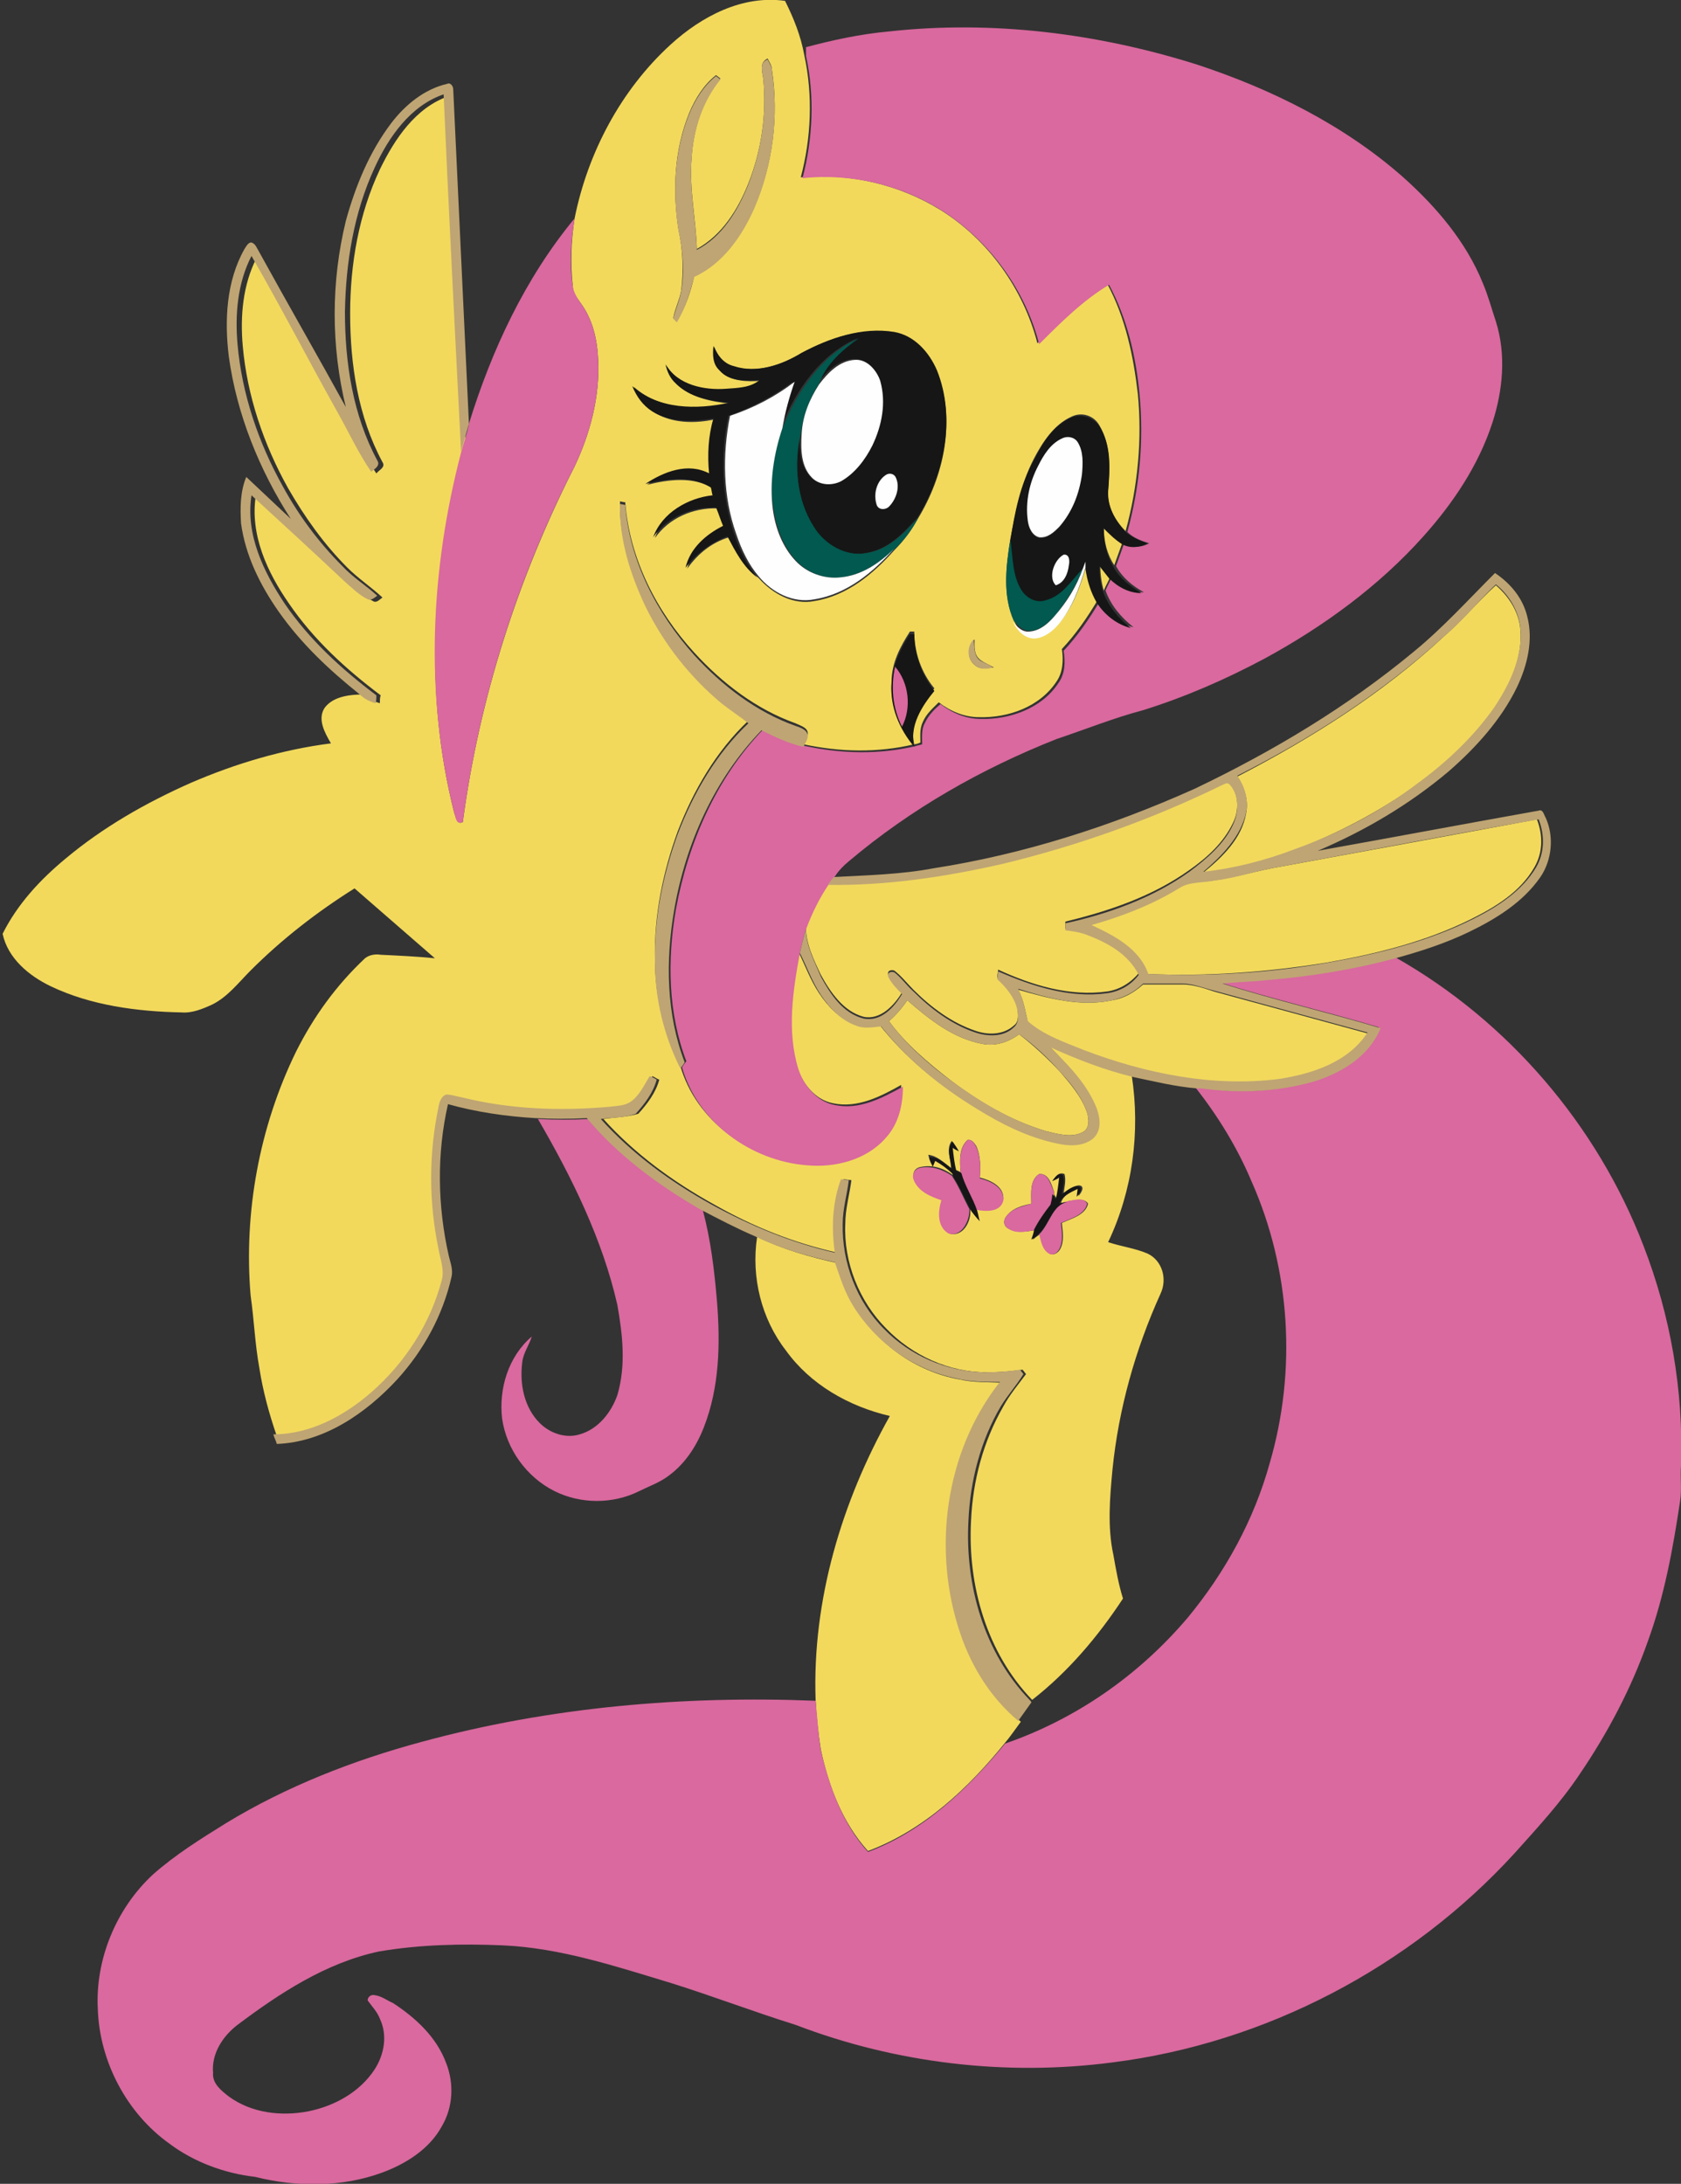 <?xml version="1.0" encoding="utf-8"?>
<!-- Generator: Adobe Illustrator 23.0.3, SVG Export Plug-In . SVG Version: 6.00 Build 0)  -->
<svg version="1.1" id="Layer_1" xmlns="http://www.w3.org/2000/svg" xmlns:xlink="http://www.w3.org/1999/xlink" x="0px" y="0px"
	 viewBox="0 0 192.5 250" style="enable-background:new 0 0 192.5 250;" xml:space="preserve">
<rect x="0" y="0" width="192.5" height="250" fill="#333333" stroke="none"/>
<style type="text/css">
	.st0{fill:#F2D95C;}
	.st1{fill:#D9699E;}
	.st2{fill:#BFA573;}
	.st3{fill:#161616;}
	.st4{fill:#01594F;}
	.st5{fill:#FEFEFE;}
</style>
<g>
	<path class="st0" d="M76.8,5.1c3.5-3.2,8.2-5.7,13.1-5c1,2,1.8,4,2.2,6.2c1,4.6,0.8,9.5-0.4,14c5.6-0.5,11.3,0.8,16.1,3.8
		c5.4,3.4,9.4,9,11,15.2c2.5-2.4,5-4.9,8-6.8c2.1,3.9,3,8.3,3.5,12.6c0.5,5.2,0,10.6-1.4,15.7c-1.2-1.2-2.2-2.9-2-4.7
		c0.2-2.5,0.3-5.2-1-7.4c-0.6-1.1-2-1.6-3.2-1c-2,0.9-3.3,2.9-4.3,4.8c-1.5,2.9-2.1,6.1-2.7,9.2c-0.5,3.1-0.9,6.4,0.4,9.3
		c0.4,1,1.3,2,2.5,1.9c1.1-0.1,2-0.8,2.7-1.6c1.6-1.8,2.4-4.2,3.1-6.5c0.2,1.4,0.6,2.7,1.3,3.9c-1.2,2-2.5,3.9-4.1,5.6
		c0.2,1.3,0.1,2.7-0.6,3.7c-1.9,2.9-5.5,4.2-8.9,4.1c-1.7,0-3.3-0.7-4.6-1.7c-0.7,0.7-1.4,1.3-1.8,2.2c-0.4,0.8-0.3,1.6-0.3,2.4
		c-0.2,0.1-0.5,0.2-0.7,0.2c-0.6-2.3,0.9-4.6,2.3-6.4c-1.5-1.8-2.3-4.1-2.3-6.5c-0.1,0-0.4,0-0.5,0c-1.1,1.7-2.1,3.6-2.1,5.7
		c-0.2,2.6,0.9,5.2,2.6,7.2c-4.2,1-8.5,0.9-12.7,0c0.2-0.4,0.4-0.7,0.5-1.1c0.1-0.8-0.8-1-1.4-1.3c-4.5-1.6-8.4-4.6-11.6-8.1
		c-4.3-4.7-7.4-10.7-7.9-17.2c-0.2,0-0.5-0.1-0.6-0.1c-0.1,4.1,1.2,8,2.9,11.7c2.1,4.2,5.1,8,8.7,11.1c1,0.8,2,1.5,3.1,2.3
		c-3.7,3.5-6.3,8-8.1,12.7c-1.7,4.7-2.7,9.6-2.6,14.6c0,4.2,1,8.4,2.9,12.2c1.8,6.3,7.9,10.7,14.3,11.2c3.2,0.3,6.8-0.6,9-3.1
		c1.5-1.6,2-3.8,2-5.9c-2.3,1.3-5,2.7-7.8,2.1c-2.1-0.4-3.5-2.3-4.2-4.2c-1.3-4.3-0.6-8.9,0.2-13.2c0.8,1.6,1.4,3.3,2.4,4.8
		c1,1.5,2.3,2.9,4,3.5c0.9,0.4,2,0.2,2.9,0.1c3,3.8,6.8,6.9,10.9,9.4c2.8,1.7,5.9,3.3,9.2,4c1.4,0.2,3,0.4,4.1-0.5
		c1-0.9,0.9-2.4,0.5-3.5c-1.1-2.8-3.3-4.9-5.3-7c3.1,1.3,6.3,2.6,9.5,3.4c1,6.5,0.1,13.2-2.7,19.1c1.5,0.5,3.1,0.7,4.5,1.3
		c1.7,0.8,2.3,2.9,1.5,4.6c-2.9,6.4-4.8,13.2-5.5,20.1c-0.3,3.2-0.6,6.6,0.1,9.8c0.3,1.7,0.6,3.4,1.1,5c-2.9,4.4-6.3,8.4-10.4,11.6
		c-5.2-5.4-7.4-13.1-7-20.5c0.2-4.6,1.4-9.1,3.7-13.1c0.7-1.3,1.7-2.5,2.6-3.7c-0.1-0.1-0.3-0.4-0.4-0.5c-1.4,0.2-2.7,0.3-4.1,0.3
		c-4.3,0-8.5-1.9-11.5-5c-3.1-3.1-4.9-7.6-4.7-12c0-1.7,0.5-3.4,0.7-5c-0.2,0-0.7-0.1-0.9-0.1c-1,2.7-1.1,5.6-0.7,8.4
		c-5-1.1-9.7-3-14.1-5.5c-4.7-2.6-9.1-5.8-12.7-9.8c1.3-0.2,2.7-0.2,4-0.6c1-1.1,2-2.4,2.4-3.9c-0.3-0.1-0.5-0.3-0.8-0.4
		c-0.7,1.1-1.3,2.3-2.2,3.2c-0.7,0.4-1.5,0.3-2.3,0.5c-5.7,0.5-11.5,0.3-17-1.1c-0.6-0.1-1.1-0.3-1.7-0.3c-0.7,0.2-0.8,0.9-0.9,1.5
		c-1.1,5.3-1.1,10.8,0,16.1c0.2,1.2,0.7,2.4,0.4,3.6c-1.3,5-4.2,9.5-8.1,12.9c-3.1,2.7-7,4.8-11.2,4.8c-0.9-2.6-1.6-5.2-2-7.8
		c-0.5-2.7-0.6-5.5-1-8.3c-0.8-9.5,1-19.3,5.2-27.9c2-4,4.6-7.6,7.9-10.7c0.5-0.4,1.2-0.5,1.8-0.4c2.1,0.1,4.2,0.2,6.2,0.4
		c-3.1-2.7-6.1-5.3-9.2-8c-4.3,2.7-8.3,5.8-11.9,9.4c-1.4,1.4-2.6,3-4.4,3.9c-1.1,0.5-2.3,1-3.5,0.9c-5.1-0.1-10.4-0.8-15-3
		c-2.5-1.2-4.9-3.2-5.5-6c1.7-3.4,4.3-6.2,7.2-8.6c4.3-3.6,9.2-6.4,14.4-8.7c5.1-2.2,10.5-3.8,16-4.5c-0.7-1.2-1.6-2.8-0.7-4.1
		c1-1.3,2.9-1.5,4.5-1.5c0.5,0.5,1.1,0.8,1.8,1c0-0.2,0-0.7,0.1-0.9c-4-3-7.7-6.4-10.5-10.5c-2.5-3.6-4.5-7.9-3.8-12.4
		c3.6,3.3,7.2,6.7,10.8,10.1c0.8,0.7,1.6,1.5,2.6,2c0.4,0.3,0.8-0.2,1.1-0.4c-1.3-1.2-2.8-2.2-4-3.4c-2.7-2.7-4.9-5.8-6.8-9.1
		c-2.8-5-4.7-10.6-5.2-16.3c-0.3-3.4,0-7,1.6-10.1c3.4,5.9,6.5,11.9,9.8,17.8c1.3,2.3,2.4,4.7,3.9,6.9c0.3-0.4,1.1-0.7,0.7-1.3
		c-2.8-5.2-3.7-11.2-3.7-17c0-5.7,1-11.4,3.4-16.5c1.7-3.5,4.1-7.1,7.9-8.4c0.6,13.6,1.3,27.3,2,40.9C49.3,65.1,48.6,79.5,52,93
		c0.2,0.5,0.3,1.5,1,1.1c1.9-14.2,6.3-27.9,12.8-40.7c1.8-3.8,2.9-8,2.7-12.2c-0.1-2.3-0.6-4.6-2-6.5c-0.4-0.6-0.9-1.1-0.9-1.9
		c-0.3-2.6-0.2-5.2,0.2-7.8C67.3,17.5,71.1,10.3,76.8,5.1 M87.4,9c0.4,4.1-0.2,8.2-1.7,12c-1.2,3-3,5.9-5.9,7.5
		c-0.1-3.5-0.9-6.9-0.6-10.4c0.2-3.3,1.2-6.5,3.3-9.1c-0.1-0.1-0.4-0.3-0.5-0.4c-1.4,1.1-2.4,2.7-3.1,4.4c-1.7,4.2-1.9,8.9-1.2,13.3
		c0.5,2.3,0.6,4.7,0.3,7c-0.2,1.1-0.7,2-0.9,3.1c0.1,0.1,0.3,0.3,0.4,0.4c1-1.6,1.6-3.4,2-5.2c3.3-1.5,5.5-4.7,6.9-7.9
		c2.1-4.9,2.8-10.4,2-15.7c0-0.5-0.3-0.9-0.5-1.3C86.9,7.2,87.3,8.2,87.4,9 M91.8,40.4c-2.3,1.4-5.1,2.3-7.7,1.6
		c-1.1-0.3-1.9-1.2-2.3-2.3c-0.1,1,0,2.1,0.7,2.8c1.2,1.2,3.1,1.2,4.6,1.1c-1.1,0.8-2.5,0.8-3.8,1c-2.6,0.2-5.6-0.4-7-2.8
		c0.3,0.8,0.6,1.6,1.2,2.2c1.6,1.5,4,2,6.1,2.2C80,47,75.6,47,72.6,44.3c0.5,1.1,1.2,2.2,2.3,2.9c2.1,1.3,4.7,1.3,7,0.8
		c-0.6,2-0.7,4.2-0.5,6.3c-2.4-1.3-5.2-0.2-7.3,1.2c2.4-0.6,5.3-1,7.5,0.4c0.1,0.3,0.1,0.6,0.2,0.9c-2.9,0.3-5.9,1.9-6.8,4.8
		c1.6-2.3,4.4-3.5,7.2-3.4c0.3,0.7,0.5,1.4,0.8,2.1c-1.9,1-3.8,2.6-4.3,4.8c1.2-1.7,2.8-3,4.8-3.6c1,1.6,1.9,3.5,3.4,4.7
		c1.6,1.8,4,3.1,6.4,2.6c3.7-0.6,6.7-3.1,9.1-5.8c1.1-1.1,2-2.3,2.7-3.6c3-4.9,4.4-11.3,2.2-16.8c-0.9-2.1-2.6-4-4.9-4.4
		C98.7,37.4,95,38.7,91.8,40.4 M111.6,76.1c0.6,0.6,1.4,0.4,2.2,0.3c-0.5-0.3-1.1-0.5-1.6-0.9c-0.7-0.6-0.6-1.5-0.6-2.3
		C110.8,74,110.7,75.4,111.6,76.1 M110.8,130.5c-1,0.9-0.9,2.4-0.8,3.7c-0.1-0.1-0.4-0.2-0.6-0.3c-0.2-0.9-0.3-1.7-0.4-2.6
		c0.2,0.1,0.6,0.3,0.7,0.4c-0.2-0.4-0.5-0.7-0.7-1.1c-0.7,0.9-0.1,2.1-0.1,3.1c-0.8-0.6-1.6-1.4-2.6-1.5c0.1,0.4,0.2,0.8,0.4,1.1
		l0.3-0.7c0.7,0.5,1.4,1,2,1.5l0.1,0.4c-1.1-0.8-2.4-1.2-3.7-0.9c-0.6,0.1-1,0.7-0.7,1.3c0.5,1.3,2,2,3.2,2.5
		c-0.4,1.2-0.5,3,0.8,3.8c1.6,0.5,2.6-1.5,2.4-2.8c0.3,0.5,0.6,0.8,1,1.2c-0.1-0.3-0.2-0.9-0.3-1.2c1.1,0.2,2.8,0.3,3.1-1.1
		c0.1-1.5-1.5-2.2-2.7-2.5c0.1-1.2,0.1-2.5-0.4-3.6C111.6,130.9,111.3,130.4,110.8,130.5 M120.5,135.2c0.3-0.1,0.7-0.3,1-0.5
		c0,0.9-0.2,1.7-0.4,2.6c-0.1-0.1-0.3-0.4-0.4-0.6l0,0l0-0.3c-0.3-0.8-0.6-2.1-1.7-2c-1.1,0.7-0.9,2.2-0.9,3.4
		c-1,0.2-2.2,0.5-2.9,1.5c-0.3,0.4-0.3,1,0.2,1.3c1,0.6,2.2,0.4,3.2,0.2c-0.1,0.3-0.3,0.8-0.3,1.1c0.3-0.3,0.7-0.5,1-0.8l-0.2,0.2
		c0.2,0.8,0.3,1.8,1.1,2.2c0.4,0.3,1-0.1,1.2-0.5c0.5-0.9,0.3-2,0.2-3c1.1-0.5,2.7-0.9,3-2.2c-0.4-0.7-1.5-0.4-2.2-0.3
		c-0.2,0.1-0.7,0.2-0.9,0.2c0.3-1,1.3-1.3,2.1-1.7c0,0.2-0.1,0.7-0.1,0.9c0.3-0.3,0.8-1.1,0.1-1.2c-0.7,0-1.3,0.6-1.8,0.9
		c0.1-0.7,0.3-1.5,0.1-2.2C121.2,134.1,120.8,134.8,120.5,135.2z"/>
	<path class="st0" d="M126.4,60.4c0.6,0.7,1.3,1.3,2.1,1.8c-0.3,0.8-0.6,1.7-0.9,2.5C126.8,63.5,126.4,62,126.4,60.4z"/>
	<path class="st0" d="M126,64.7c0.4,0.5,0.7,1,1.1,1.4c-0.2,0.5-0.5,1-0.7,1.5C126.1,66.6,126,65.6,126,64.7z"/>
	<path class="st0" d="M165.3,72.9c2.1-1.8,3.9-4,6-5.9c1.5,1.3,2.6,3,2.8,5c0.3,3.3-1.2,6.4-3,9.1c-2.4,3.4-5.4,6.2-8.8,8.7
		c-4.3,3.1-9.1,5.6-14,7.5c-3.4,1.2-6.9,2.2-10.5,2.6c2.2-1.8,4.4-3.9,4.9-6.8c0.3-1.5-0.2-3-1-4.2
		C150.2,84.5,158.3,79.4,165.3,72.9z"/>
	<path class="st0" d="M139.9,89.7c0.3-0.1,0.6-0.4,0.9-0.1c1.1,1.3,1.1,3.2,0.4,4.6c-1.1,2.3-3,4-5,5.4c-4.2,3-9.2,4.7-14.2,5.9
		c0,0.2,0,0.6,0,0.8c0.8,0.1,1.7,0.2,2.4,0.5c2.4,0.9,4.8,2.2,6,4.6c-0.9,1.1-2.2,1.9-3.6,2.1c-4.3,0.6-8.6-0.7-12.5-2.5
		c0,0.2-0.1,0.6-0.1,0.9c1,1,2,2.1,2.3,3.5c0.1,0.7,0.2,1.6-0.4,2c-1.2,1.1-3,1.1-4.4,0.6c-2.7-0.9-5.1-2.7-7.1-4.7
		c-0.7-0.7-1.4-1.6-2.2-2.2c-0.4-0.1-0.8,0-0.7,0.5c0.4,0.8,1,1.3,1.6,2c-0.9,1.5-2.5,3.2-4.4,2.8c-2.3-0.6-3.8-2.8-4.9-4.8
		c-0.8-1.7-1.7-3.5-1.7-5.4c0.7-1.9,1.6-3.6,2.7-5.3c6.7,0.1,13.5-0.8,20-2.4C123.5,96.6,131.9,93.6,139.9,89.7z"/>
	<path class="st0" d="M146.7,99.2c9.8-1.8,19.6-3.6,29.3-5.4c0.7,1.8,0.7,3.8-0.3,5.5c-1.6,2.8-4.4,4.5-7.2,5.9
		c-5.2,2.6-10.9,4-16.6,5c-6.8,1.1-13.7,1.6-20.6,1.3c-1-2.9-3.8-4.4-6.5-5.6c3.5-1,6.9-2.3,10-4.2c1.2-0.8,2.7-0.7,4.1-0.9
		C141.7,100.4,144.2,99.6,146.7,99.2z"/>
	<path class="st0" d="M127.4,114.5c1.3-0.2,2.5-0.9,3.5-1.8c1.5,0,3,0,4.5,0c1.2,0,2.4,0.4,3.6,0.8c5.9,1.6,11.7,3.2,17.6,4.8
		c-2.1,3.4-6.2,4.7-10,5.3c-7.6,1-15.4-0.6-22.5-3.3c-2.2-0.9-4.6-1.7-6.4-3.3c-0.3-1.3-0.5-2.6-1.1-3.7
		C120.1,114.3,123.8,115.3,127.4,114.5z"/>
	<path class="st0" d="M103.9,114.5c2.5,2.2,5.3,4.4,8.6,5c1.5,0.3,3-0.2,4.2-1.1c1.7,1.3,3.3,2.8,4.7,4.3c1.2,1.4,2.5,2.9,3.1,4.7
		c0.2,0.7,0.3,1.8-0.5,2.2c-1.3,0.7-2.9,0.2-4.2-0.1c-4-1.2-7.6-3.3-10.9-5.8c-2.6-2-5.2-4.2-7.1-6.8
		C102.6,116.2,103.3,115.4,103.9,114.5z"/>
	<path class="st0" d="M86.7,141.6c2.9,1.4,6,2.3,9.2,3c0.6,1.7,1.1,3.5,2.1,5c2.5,4.3,6.9,7.4,11.8,8.3c1.7,0.4,3.4,0.3,5,0.4
		c-6.3,8-7.8,19.4-4.5,28.9c1.3,3.8,3.5,7.3,6.6,9.9c-0.6,0.8-1.2,1.7-1.8,2.4c-4.2,5.2-9.3,10-15.7,12.4c-2.9-3.2-4.5-7.4-5.4-11.6
		c-0.3-1.9-0.5-3.8-0.6-5.7c-0.4-11.4,3-22.7,8.5-32.5c-4.7-1.1-9.1-3.6-11.9-7.5C87.2,151,86,146.2,86.7,141.6z"/>
</g>
<g>
	<path class="st1" d="M101.8,3.6c11.8-1.3,23.9,0.2,35.3,3.8c8.5,2.8,16.8,6.9,23.6,12.9c3.8,3.4,7.2,7.4,9.1,12.1
		c0.6,1.4,1,2.9,1.5,4.4c1.2,3.8,0.8,7.9-0.4,11.6c-1.6,4.9-4.5,9.2-7.9,13c-5.1,5.7-11.4,10.3-18.2,14c-4.5,2.4-9.1,4.4-13.9,5.9
		c-3.4,0.9-6.6,2.2-9.9,3.3c-8.6,3.4-16.7,8-23.8,14c-0.6,0.5-1.1,1-1.5,1.6c-0.2,0.3-0.5,0.6-0.7,0.9c-1.1,1.6-2,3.4-2.7,5.3
		c-0.3,0.9-0.5,1.8-0.7,2.7c-0.8,4.3-1.5,8.9-0.2,13.2c0.6,1.9,2.1,3.8,4.2,4.2c2.8,0.6,5.4-0.8,7.8-2.1c0,2.1-0.5,4.3-2,5.9
		c-2.2,2.5-5.8,3.4-9,3.1c-6.4-0.5-12.5-4.9-14.3-11.2c0.1-0.2,0.3-0.5,0.5-0.7c-2.1-5.5-2.2-11.6-1.2-17.4c1.4-7.6,4.6-15,10-20.6
		c1.6,0.7,3.1,1.5,4.8,1.9c4.2,0.9,8.5,1,12.7,0c0.2-0.1,0.5-0.1,0.7-0.2c0-0.8-0.1-1.7,0.3-2.4c0.4-0.9,1.1-1.6,1.8-2.2
		c1.3,1,2.9,1.7,4.6,1.7c3.3,0.1,7-1.2,8.9-4.1c0.8-1.1,0.8-2.5,0.6-3.7c1.6-1.7,2.9-3.6,4.1-5.6c0.9,1.4,2.2,2.5,3.9,2.9
		c-1.4-1.1-2.6-2.5-3.2-4.2c0.2-0.5,0.5-1,0.7-1.5c0.9,1,2.3,1.7,3.7,1.7c-1.3-0.7-2.5-1.7-3.2-3c0.3-0.8,0.6-1.7,0.9-2.5
		c1,0.4,2,0.4,2.9-0.1c-0.9-0.3-1.8-0.6-2.5-1.3c1.4-5.1,1.9-10.4,1.4-15.7c-0.4-4.3-1.4-8.7-3.5-12.6c-3,1.8-5.5,4.3-8,6.8
		c-1.6-6.2-5.6-11.7-11-15.2c-4.7-3-10.5-4.4-16.1-3.8c1.2-4.6,1.4-9.4,0.4-14c0-0.3,0-0.7,0-1C95.3,4.6,98.5,3.9,101.8,3.6z"/>
	<path class="st1" d="M53.7,48.5c2.6-8.4,6.4-16.6,12.1-23.5c-0.4,2.6-0.6,5.2-0.2,7.8c0.1,0.7,0.5,1.3,0.9,1.9
		c1.4,1.9,1.9,4.2,2,6.5c0.2,4.2-0.9,8.4-2.7,12.2C59.3,66.1,54.9,79.9,53,94.1c-0.8,0.4-0.8-0.6-1-1.1c-3.4-13.5-2.7-27.8,0.8-41.2
		C53.1,50.7,53.5,49.6,53.7,48.5z"/>
	<path class="st1" d="M103.3,83.2c-1.1-2.1-1.4-4.6-0.8-6.9C104.2,78.2,104.5,81,103.3,83.2z"/>
	<path class="st1" d="M145.1,112.1c5-0.5,9.9-1.3,14.7-2.5c12.9,7.3,23.1,19.2,28.4,33c3.1,8,4.6,16.6,4.3,25.2
		c-0.1,1.3,0.1,2.7-0.1,4c-0.8,5.4-1.8,10.9-3.7,16.1c-1.9,5.4-4.6,10.5-7.8,15.2c-2.2,3.3-4.9,6.2-7.5,9.1
		c-11.9,13-28.5,21.7-46,23.9c-12.2,1.6-24.8,0.1-36.3-4.3c-4.8-1.5-9.5-3.3-14.3-4.8c-6.3-1.9-12.6-4-19.2-4.3
		c-4.7-0.2-9.5-0.1-14.2,0.7c-6.1,1.3-11.4,4.8-16.2,8.4c-1.7,1.3-3,3.3-2.8,5.5c-0.1,1.2,0.9,2,1.8,2.7c2.6,1.9,6,2.3,9.1,1.7
		c3-0.6,5.9-2.2,7.6-4.8c1.1-1.7,1.5-3.9,0.6-5.8c-0.3-0.8-0.9-1.4-1.4-2.1c0-0.4,0.4-0.7,0.8-0.6c0.8,0.1,1.4,0.6,2.1,0.9
		c2.6,1.7,5,3.9,6.1,6.9c0.9,2.3,0.8,5-0.5,7.2c-1.4,2.6-4.1,4.3-6.8,5.3c-4.6,1.7-9.8,1.7-14.6,0.5c-3.5-0.4-7-1.7-9.8-3.8
		c-4.9-3.5-8-9.4-8.2-15.4c-0.3-5.7,2.1-11.5,6.3-15.4c2.6-2.3,5.5-4.1,8.4-5.9c6.9-4.2,14.6-7.2,22.4-9.3c14.7-4,30-5.3,45.1-4.7
		c0.2,1.9,0.3,3.8,0.6,5.7c1,4.2,2.5,8.4,5.4,11.6c6.4-2.4,11.4-7.2,15.7-12.4c8.1-2.8,15.3-7.8,20.9-14.4
		c4.3-5.2,7.6-11.2,9.4-17.7c3.1-10.6,2.4-22.2-2.1-32.3c-1.6-3.8-3.8-7.4-6.4-10.7l0.5,0c4.3,0.7,8.8,0.5,12.9-0.8
		c3.2-0.9,6.3-2.9,7.6-6.1c-6-1.8-12.1-3.2-18.1-5.1C141.6,112.3,143.4,112.3,145.1,112.1z"/>
	<path class="st1" d="M61.6,128.1c2,0.1,3.9,0.1,5.9,0c3.6,4.3,8.1,7.6,12.9,10.4l0.1,0.1c0.9,3.4,1.3,6.8,1.6,10.3
		c0.4,4.9,0.3,9.9-1.5,14.5c-0.9,2.3-2.3,4.4-4.4,5.8c-0.9,0.6-2,1-3,1.5c-3,1.5-6.7,1.5-9.7,0c-3.2-1.6-5.5-4.8-6-8.3
		c-0.4-3.4,0.7-7.1,3.4-9.4c-0.3,1-1,1.9-1.1,3c-0.3,2.4,0.2,5.1,2,6.9c1.2,1.2,3,1.8,4.6,1.3c2.1-0.6,3.6-2.5,4.3-4.5
		c1-3.4,0.6-6.9,0-10.3C69,141.9,65.5,134.8,61.6,128.1z"/>
	<path class="st1" d="M110.8,130.5c0.5-0.1,0.8,0.4,1,0.8c0.5,1.1,0.5,2.4,0.4,3.6c1.2,0.3,2.8,1,2.7,2.5c-0.3,1.4-2,1.3-3.1,1.1
		c-0.5-1.5-1.4-2.8-1.8-4.3C109.9,133,109.8,131.5,110.8,130.5z"/>
	<path class="st1" d="M104.6,135c-0.2-0.6,0.2-1.2,0.7-1.3c1.3-0.3,2.7,0.2,3.7,0.9c0.8,1.2,1.3,2.5,2,3.8c0.1,1.3-0.9,3.3-2.4,2.8
		c-1.3-0.8-1.2-2.5-0.8-3.8C106.6,137,105.1,136.4,104.6,135z"/>
	<path class="st1" d="M118.1,137.8c0-1.1-0.2-2.7,0.9-3.4c1.1-0.1,1.3,1.3,1.7,2l0,0.3c-0.1,0.4-0.1,0.8-0.2,1.2
		c-0.7,0.9-1.4,1.8-1.9,2.9c-1.1,0.2-2.3,0.5-3.2-0.2c-0.5-0.3-0.5-0.9-0.2-1.3C115.9,138.3,117.1,138.1,118.1,137.8z"/>
	<path class="st1" d="M122.3,137.5c0.7-0.1,1.8-0.5,2.2,0.3c-0.3,1.3-1.9,1.7-3,2.2c0.1,1,0.3,2.1-0.2,3c-0.2,0.4-0.7,0.8-1.2,0.5
		c-0.8-0.5-0.9-1.5-1.1-2.2l0.2-0.2C120.3,139.8,120.6,137.9,122.3,137.5z"/>
</g>
<g>
	<path class="st2" d="M87.4,9c-0.1-0.8-0.5-1.8,0.5-2.2c0.2,0.4,0.5,0.8,0.5,1.3c0.8,5.3,0.1,10.8-2,15.7c-1.4,3.2-3.6,6.4-6.9,7.9
		c-0.5,1.8-1,3.6-2,5.2c-0.1-0.1-0.3-0.3-0.4-0.4c0.2-1,0.7-2,0.9-3.1c0.4-2.3,0.2-4.7-0.3-7c-0.7-4.4-0.5-9.1,1.2-13.3
		c0.7-1.7,1.7-3.3,3.1-4.4c0.1,0.1,0.4,0.3,0.5,0.4c-2.1,2.6-3.1,5.8-3.3,9.1c-0.3,3.5,0.5,6.9,0.6,10.4c2.9-1.5,4.7-4.5,5.9-7.5
		C87.2,17.2,87.8,13.1,87.4,9z"/>
	<path class="st2" d="M44.8,14.1c1.6-2.1,3.8-3.9,6.4-4.5c0.4-0.2,0.7,0.3,0.7,0.6c0.6,12.8,1.2,25.5,1.8,38.3
		c-0.3,1.1-0.6,2.1-0.9,3.2c-0.7-13.6-1.4-27.3-2-40.9c-3.8,1.3-6.3,4.9-7.9,8.4c-2.4,5.2-3.3,10.9-3.4,16.5c0,5.8,0.9,11.8,3.7,17
		c0.4,0.6-0.3,1-0.7,1.3c-1.5-2.2-2.6-4.6-3.9-6.9c-3.3-5.9-6.4-11.9-9.8-17.8c-1.6,3.1-1.9,6.7-1.6,10.1c0.5,5.7,2.4,11.3,5.2,16.3
		c1.8,3.3,4.1,6.4,6.8,9.1c1.2,1.3,2.7,2.2,4,3.4c-0.3,0.2-0.7,0.6-1.1,0.4c-1-0.5-1.8-1.3-2.6-2C36,63.3,32.4,60,28.8,56.7
		c-0.7,4.5,1.4,8.8,3.8,12.4c2.8,4.1,6.5,7.5,10.5,10.5c0,0.2,0,0.7-0.1,0.9c-0.7-0.2-1.3-0.5-1.8-1c-3.5-2.8-6.7-5.8-9.3-9.5
		c-2.1-3-3.8-6.4-4.3-10.1c-0.1-1.8-0.1-3.6,0.6-5.3c1.7,1.6,3.4,3.2,5.1,4.8c-3.6-5.6-6.2-12-7.1-18.6c-0.5-4.1-0.3-8.6,1.8-12.3
		c0.2-0.3,0.5-0.9,0.9-0.7c0.4,0.2,0.5,0.6,0.7,0.9c3.3,6,6.7,11.9,10,17.9c-1.7-7-1.7-14.3,0-21.3C40.7,21.3,42.3,17.4,44.8,14.1z"
		/>
	<path class="st2" d="M71,57.7c0.2,0,0.5,0.1,0.6,0.1c0.5,6.4,3.6,12.4,7.9,17.2c3.2,3.5,7.1,6.5,11.6,8.1c0.6,0.2,1.5,0.5,1.4,1.3
		c-0.1,0.4-0.3,0.7-0.5,1.1c-1.7-0.4-3.2-1.1-4.8-1.9c-5.4,5.6-8.7,13-10,20.6c-1,5.8-0.9,11.9,1.2,17.4c-0.1,0.2-0.3,0.5-0.5,0.7
		c-1.9-3.8-2.9-8-2.9-12.2c-0.1-5,0.9-9.9,2.6-14.6c1.8-4.7,4.4-9.2,8.1-12.7c-1-0.8-2.1-1.5-3.1-2.3c-3.6-3-6.6-6.8-8.7-11.1
		C72.2,65.8,70.9,61.8,71,57.7z"/>
	<path class="st2" d="M161.9,74.6c3.3-2.7,6.2-5.9,9.3-9c1.8,1.2,3.2,2.9,3.7,5c0.7,2.7,0,5.6-1.2,8.1c-1.8,3.7-4.7,6.9-7.8,9.6
		c-4.5,3.8-9.6,6.8-15,9.1c8.4-1.5,16.9-3.1,25.3-4.6c0.5-0.2,0.6,0.5,0.8,0.8c1,2.2,0.7,4.9-0.6,6.8c-2,2.9-5.1,4.8-8.2,6.3
		c-2.7,1.3-5.5,2.2-8.4,3c-4.8,1.3-9.8,2.1-14.7,2.5c-1.7,0.2-3.4,0.2-5.1,0.4c6,1.9,12.1,3.3,18.1,5.1c-1.3,3.2-4.4,5.1-7.6,6.1
		c-4.2,1.2-8.6,1.4-12.9,0.8l-0.5,0c-2.5-0.2-4.9-0.8-7.3-1.3c-3.3-0.8-6.4-2-9.5-3.4c2.1,2.1,4.2,4.2,5.3,7
		c0.4,1.1,0.6,2.6-0.5,3.5c-1.2,0.9-2.8,0.8-4.1,0.5c-3.3-0.7-6.3-2.2-9.2-4c-4.1-2.5-7.9-5.6-10.9-9.4c-1,0.1-2,0.3-2.9-0.1
		c-1.7-0.6-3-2-4-3.5c-1-1.5-1.6-3.2-2.4-4.8c0.2-0.9,0.4-1.8,0.7-2.7c0,1.9,1,3.7,1.7,5.4c1.1,2,2.5,4.2,4.9,4.8
		c2,0.4,3.5-1.3,4.4-2.8c-0.6-0.6-1.2-1.2-1.6-2c-0.1-0.5,0.3-0.6,0.7-0.5c0.8,0.6,1.4,1.5,2.2,2.2c2,2,4.4,3.8,7.1,4.7
		c1.5,0.5,3.3,0.5,4.4-0.6c0.6-0.5,0.5-1.3,0.4-2c-0.3-1.4-1.3-2.6-2.3-3.5c0-0.2,0.1-0.6,0.1-0.9c3.9,1.7,8.2,3.1,12.5,2.5
		c1.4-0.2,2.7-0.9,3.6-2.1c-1.2-2.4-3.6-3.7-6-4.6c-0.8-0.3-1.6-0.4-2.4-0.5c0-0.2,0-0.6,0-0.8c5-1.1,10-2.9,14.2-5.9
		c2-1.5,4-3.2,5-5.4c0.7-1.5,0.7-3.4-0.4-4.6c-0.3-0.3-0.6,0-0.9,0.1c-8,3.9-16.4,6.9-25.1,9c-6.6,1.5-13.3,2.5-20,2.4
		c0.2-0.3,0.4-0.6,0.7-0.9c3.8-0.2,7.7-0.3,11.4-1c10.3-1.6,20.3-4.8,29.9-9.1C145.8,86,154.3,80.9,161.9,74.6 M165.3,72.9
		c-7,6.4-15.1,11.6-23.6,15.9c0.8,1.2,1.3,2.7,1,4.2c-0.6,2.8-2.8,5-4.9,6.8c3.6-0.4,7.1-1.3,10.5-2.6c5-1.8,9.8-4.3,14-7.5
		c3.3-2.4,6.4-5.3,8.8-8.7c1.8-2.7,3.3-5.8,3-9.1c-0.2-2-1.3-3.8-2.8-5C169.2,68.9,167.5,71.1,165.3,72.9 M146.7,99.2
		c-2.6,0.4-5,1.3-7.6,1.6c-1.4,0.3-2.9,0.1-4.1,0.9c-3.1,1.9-6.5,3.2-10,4.2c2.6,1.2,5.5,2.7,6.5,5.6c6.9,0.3,13.8-0.1,20.6-1.3
		c5.7-1,11.4-2.4,16.6-5c2.8-1.4,5.6-3.2,7.2-5.9c1-1.7,1-3.7,0.3-5.5C166.3,95.5,156.5,97.4,146.7,99.2 M127.4,114.5
		c-3.6,0.8-7.3-0.2-10.8-1.3c0.6,1.2,0.8,2.5,1.1,3.7c1.8,1.6,4.2,2.4,6.4,3.3c7.1,2.7,14.9,4.3,22.5,3.3c3.7-0.6,7.8-1.9,10-5.3
		c-5.9-1.6-11.7-3.2-17.6-4.8c-1.2-0.3-2.4-0.8-3.6-0.8c-1.5,0-3,0-4.5,0C129.9,113.6,128.7,114.2,127.4,114.5 M103.9,114.5
		c-0.6,0.9-1.3,1.7-2.1,2.4c2,2.7,4.5,4.9,7.1,6.8c3.3,2.4,6.9,4.6,10.9,5.8c1.3,0.3,2.9,0.8,4.2,0.1c0.8-0.4,0.7-1.5,0.5-2.2
		c-0.6-1.8-1.8-3.3-3.1-4.7c-1.4-1.6-3-3.1-4.7-4.3c-1.2,0.9-2.7,1.4-4.2,1.1C109.2,118.9,106.4,116.7,103.9,114.5z"/>
	<path class="st2" d="M111.6,76.1c-0.9-0.7-0.9-2.1-0.1-2.9c0.1,0.8,0,1.7,0.6,2.3c0.5,0.4,1.1,0.5,1.6,0.9
		C113.1,76.6,112.2,76.7,111.6,76.1z"/>
	<path class="st2" d="M74.4,123.2c0.3,0.1,0.5,0.2,0.8,0.4c-0.4,1.5-1.4,2.8-2.4,3.9c-1.3,0.5-2.6,0.4-4,0.6c3.6,4,8,7.2,12.7,9.8
		c4.4,2.4,9.2,4.4,14.1,5.5c-0.4-2.8-0.3-5.7,0.7-8.4c0.2,0,0.7,0.1,0.9,0.1c-0.2,1.7-0.7,3.3-0.7,5c-0.1,4.4,1.6,8.9,4.7,12
		c3,3.1,7.2,4.9,11.5,5c1.4,0,2.8-0.1,4.1-0.3c0.1,0.1,0.3,0.4,0.4,0.5c-0.8,1.3-1.8,2.4-2.6,3.7c-2.3,3.9-3.5,8.5-3.7,13.1
		c-0.4,7.4,1.8,15.1,7,20.5c0.1,0.1,0.2,0.2,0.2,0.3c-0.5,0.7-1,1.4-1.5,2.1c-3.1-2.6-5.3-6.1-6.6-9.9c-3.3-9.6-1.8-20.9,4.5-28.9
		c-1.7,0-3.4,0-5-0.4c-4.9-1-9.2-4.1-11.8-8.3c-1-1.6-1.5-3.3-2.1-5c-3.2-0.7-6.3-1.6-9.2-3c-2.1-0.9-4.2-2-6.3-3.1
		c-4.8-2.8-9.3-6.1-12.9-10.4c-2,0.1-3.9,0.1-5.9,0c-3.4-0.2-6.8-0.7-10-1.6c-1.3,5.7-1.2,11.7,0.1,17.4c0.2,0.8,0.5,1.6,0.3,2.4
		c-1,4.4-3.2,8.4-6.2,11.7c-3.6,3.9-8.4,7.2-13.8,7.4c-0.1-0.4-0.3-0.7-0.4-1.1c4.2,0,8.1-2.1,11.2-4.8c3.9-3.4,6.8-7.9,8.1-12.9
		c0.3-1.2-0.2-2.4-0.4-3.6c-1.1-5.3-1.1-10.8,0-16.1c0.1-0.6,0.3-1.3,0.9-1.5c0.6,0,1.1,0.2,1.7,0.3c5.6,1.4,11.3,1.6,17,1.1
		c0.8-0.1,1.6-0.1,2.3-0.5C73.2,125.5,73.7,124.3,74.4,123.2z"/>
</g>
<g>
	<path class="st3" d="M91.8,40.4c3.2-1.7,6.9-3,10.6-2.4c2.3,0.4,4,2.3,4.9,4.4c2.2,5.5,0.8,11.9-2.2,16.8c-1.6,1.8-3.4,3.7-5.9,4.1
		c-2.4,0.5-4.8-0.9-6.1-3c-1.9-3.2-2.2-7.2-1.5-10.7c-0.1,1.7,0,3.7,1.2,5c0.8,0.9,2.2,0.9,3.3,0.4c1.7-0.9,2.8-2.4,3.6-4.1
		c1.1-2.3,1.6-4.9,0.9-7.4c-0.3-1.3-1.4-2.5-2.9-2.4c-1.8,0.1-3.1,1.5-4.1,2.8c0.8-2.2,2.7-3.9,4.6-5.2c-4.3,1.9-7.1,6-8.8,10.3
		c0.3-1.8,0.8-3.6,1.4-5.3c-2.3,1.7-4.8,3-7.4,3.9c-0.9,4.5-0.8,9.2,0.7,13.6c0.6,1.8,1.4,3.4,2.6,4.9c-1.6-1.2-2.5-3-3.4-4.7
		c-1.9,0.7-3.6,2-4.8,3.6c0.5-2.2,2.3-3.8,4.3-4.8c-0.3-0.7-0.5-1.4-0.8-2.1c-2.8-0.1-5.6,1.1-7.2,3.4c1-2.8,4-4.5,6.8-4.8
		c-0.1-0.3-0.1-0.6-0.2-0.9c-2.2-1.4-5.1-1-7.5-0.4c2.1-1.4,4.9-2.5,7.3-1.2c-0.2-2.1-0.1-4.3,0.5-6.3c-2.3,0.4-4.9,0.5-7-0.8
		c-1.1-0.7-1.8-1.7-2.3-2.9c3,2.7,7.4,2.7,11.1,1.9c-2.2-0.2-4.5-0.6-6.1-2.2c-0.7-0.6-1-1.4-1.2-2.2c1.4,2.4,4.5,3,7,2.8
		c1.3-0.1,2.7-0.1,3.8-1c-1.6,0.1-3.5,0.2-4.6-1.1c-0.8-0.7-0.8-1.8-0.7-2.8c0.4,1,1.1,2,2.3,2.3C86.7,42.8,89.5,41.8,91.8,40.4
		 M101.4,54.4c-1,0.7-1.5,2.2-1.1,3.3c0.2,0.6,1,0.6,1.4,0.2c0.9-0.8,1.3-2.2,0.8-3.3C102.4,54.2,101.8,54.1,101.4,54.4z"/>
	<path class="st3" d="M122.7,47.8c1.1-0.5,2.5,0,3.2,1c1.4,2.2,1.2,4.9,1,7.4c-0.1,1.8,0.8,3.4,2,4.7c0.7,0.6,1.6,1,2.5,1.3
		c-0.9,0.5-2,0.6-2.9,0.1c-0.8-0.5-1.5-1.2-2.1-1.8c0,1.5,0.3,3.1,1.1,4.4c0.7,1.3,1.9,2.2,3.2,3c-1.4,0-2.7-0.7-3.7-1.7
		c-0.4-0.5-0.7-0.9-1.1-1.4c0,1,0.1,2,0.4,2.9c0.6,1.7,1.8,3.1,3.2,4.2c-1.6-0.4-3-1.5-3.9-2.9c-0.7-1.2-1.1-2.5-1.3-3.9
		c0-0.2,0-0.5,0-0.7c-0.1,0.3-0.2,0.5-0.3,0.8c-1.3,1.3-2.3,3.1-4.2,3.6c-1.1,0.3-2.3-0.2-2.8-1.1c-1.1-1.7-1.1-3.8-1.3-5.8
		c0.5-3.2,1.1-6.4,2.7-9.2C119.4,50.7,120.6,48.7,122.7,47.8 M121.6,50.2c-1.3,0.6-2.1,1.9-2.7,3.2c-0.9,2-1.5,4.2-1.2,6.3
		c0.1,0.8,0.5,1.7,1.3,1.9c0.9,0.1,1.7-0.6,2.3-1.2c1.4-1.7,2.2-3.9,2.6-6c0.1-1.2,0.2-2.6-0.5-3.7C123,50,122.2,49.8,121.6,50.2
		 M121.8,63.5c-1.1,0.6-1.8,2.5-0.9,3.5c1-0.2,1.4-1.4,1.5-2.3C122.5,64.3,122.5,63.4,121.8,63.5z"/>
	<path class="st3" d="M104.2,72.6c0.1,0,0.4,0,0.5,0c0,2.3,0.8,4.6,2.3,6.5c-1.4,1.7-2.9,4-2.3,6.4c-1.7-2-2.8-4.6-2.6-7.2
		C102.2,76.2,103.1,74.3,104.2,72.6 M103.3,83.2c1.1-2.2,0.8-5-0.8-6.9C102,78.6,102.2,81.1,103.3,83.2z"/>
	<path class="st3" d="M109,133.8c-0.1-1-0.7-2.2,0.1-3.1c0.2,0.3,0.5,0.7,0.7,1.1c-0.2-0.1-0.6-0.3-0.7-0.4c0.1,0.9,0.2,1.8,0.4,2.6
		c0.1,0.1,0.4,0.2,0.6,0.3c0.4,1.5,1.3,2.8,1.8,4.3c0.1,0.3,0.2,0.9,0.3,1.2c-0.4-0.4-0.7-0.8-1-1.2c-0.7-1.3-1.2-2.6-2-3.8
		l-0.1-0.4c-0.6-0.6-1.3-1.1-2-1.5l-0.3,0.7c-0.1-0.4-0.3-0.7-0.4-1.1C107.4,132.4,108.2,133.2,109,133.8z"/>
	<path class="st3" d="M120.5,135.2c0.3-0.3,0.6-1,1.2-0.7c0.3,0.7,0,1.4-0.1,2.2c0.6-0.4,1.1-0.9,1.8-0.9c0.7,0.1,0.2,0.9-0.1,1.2
		c0-0.2,0.1-0.7,0.1-0.9c-0.8,0.4-1.8,0.8-2.1,1.7c0.2-0.1,0.7-0.2,0.9-0.2c-1.7,0.4-2,2.4-3.1,3.5c-0.3,0.3-0.6,0.6-1,0.8
		c0.1-0.3,0.3-0.8,0.3-1.1c0.5-1,1.2-2,1.9-2.9c0.1-0.4,0.2-0.8,0.2-1.2l0,0c0.1,0.1,0.3,0.4,0.4,0.6c0.2-0.8,0.3-1.7,0.4-2.6
		C121.2,134.9,120.9,135,120.5,135.2z"/>
</g>
<g>
	<path class="st4" d="M89.6,49c1.7-4.2,4.5-8.4,8.8-10.3c-1.9,1.3-3.8,3-4.6,5.2c-1.1,1.7-1.8,3.6-2.1,5.7
		c-0.8,3.6-0.5,7.6,1.5,10.7c1.2,2,3.7,3.5,6.1,3c2.5-0.4,4.3-2.3,5.9-4.1c-0.7,1.3-1.6,2.6-2.7,3.6c-1.7,1.6-3.8,3-6.2,3.3
		c-1.9,0.2-3.8-0.5-5.1-1.9c-1.5-1.6-2.3-3.8-2.6-5.9C88,55.2,88.6,52,89.6,49z"/>
	<path class="st4" d="M115.7,61.8c0.3,1.9,0.2,4.1,1.3,5.8c0.6,0.9,1.7,1.5,2.8,1.1c1.9-0.5,2.9-2.3,4.2-3.6c-0.8,2-1.9,3.8-3.2,5.4
		c-0.8,0.8-1.7,1.7-2.8,1.7c-0.8,0.1-1.4-0.6-1.9-1.1C114.8,68.2,115.2,64.9,115.7,61.8z"/>
</g>
<g>
	<path class="st5" d="M93.8,44c1-1.3,2.3-2.7,4.1-2.8c1.4-0.1,2.5,1.2,2.9,2.4c0.7,2.5,0.2,5.1-0.9,7.4c-0.8,1.6-2,3.2-3.6,4.1
		c-1,0.5-2.4,0.5-3.3-0.4c-1.3-1.3-1.3-3.3-1.2-5C91.9,47.6,92.7,45.7,93.8,44z"/>
	<path class="st5" d="M83.6,47.6c2.7-0.9,5.2-2.2,7.4-3.9c-0.6,1.7-1.1,3.5-1.4,5.3c-1,3-1.5,6.2-1.1,9.3c0.3,2.2,1.1,4.3,2.6,5.9
		c1.3,1.4,3.3,2.1,5.1,1.9c2.4-0.2,4.5-1.6,6.2-3.3c-2.4,2.7-5.4,5.2-9.1,5.8c-2.5,0.5-4.9-0.8-6.4-2.6c-1.2-1.4-2-3.1-2.6-4.9
		C82.8,56.9,82.7,52.1,83.6,47.6z"/>
	<path class="st5" d="M121.6,50.2c0.6-0.3,1.4-0.2,1.8,0.4c0.7,1.1,0.6,2.5,0.5,3.7c-0.3,2.2-1.1,4.3-2.6,6
		c-0.6,0.6-1.3,1.3-2.3,1.2c-0.8-0.2-1.2-1.1-1.3-1.9c-0.3-2.2,0.2-4.4,1.2-6.3C119.5,52.1,120.3,50.8,121.6,50.2z"/>
	<path class="st5" d="M101.4,54.4c0.4-0.3,1-0.2,1.2,0.3c0.5,1.1,0,2.5-0.8,3.3c-0.4,0.4-1.2,0.4-1.4-0.2
		C100,56.5,100.4,55.1,101.4,54.4z"/>
	<path class="st5" d="M121.8,63.5c0.7-0.1,0.7,0.8,0.6,1.2c-0.1,0.9-0.5,2-1.5,2.3C120,66.1,120.7,64.1,121.8,63.5z"/>
	<path class="st5" d="M124,65.1c0.1-0.3,0.2-0.5,0.3-0.8c0,0.2,0,0.5,0,0.7c-0.7,2.3-1.5,4.6-3.1,6.5c-0.7,0.8-1.6,1.5-2.7,1.6
		c-1.2,0-2-0.9-2.5-1.9c0.5,0.6,1.1,1.2,1.9,1.1c1.2-0.1,2.1-0.9,2.8-1.7C122.2,68.9,123.3,67.1,124,65.1z"/>
</g>
</svg>
